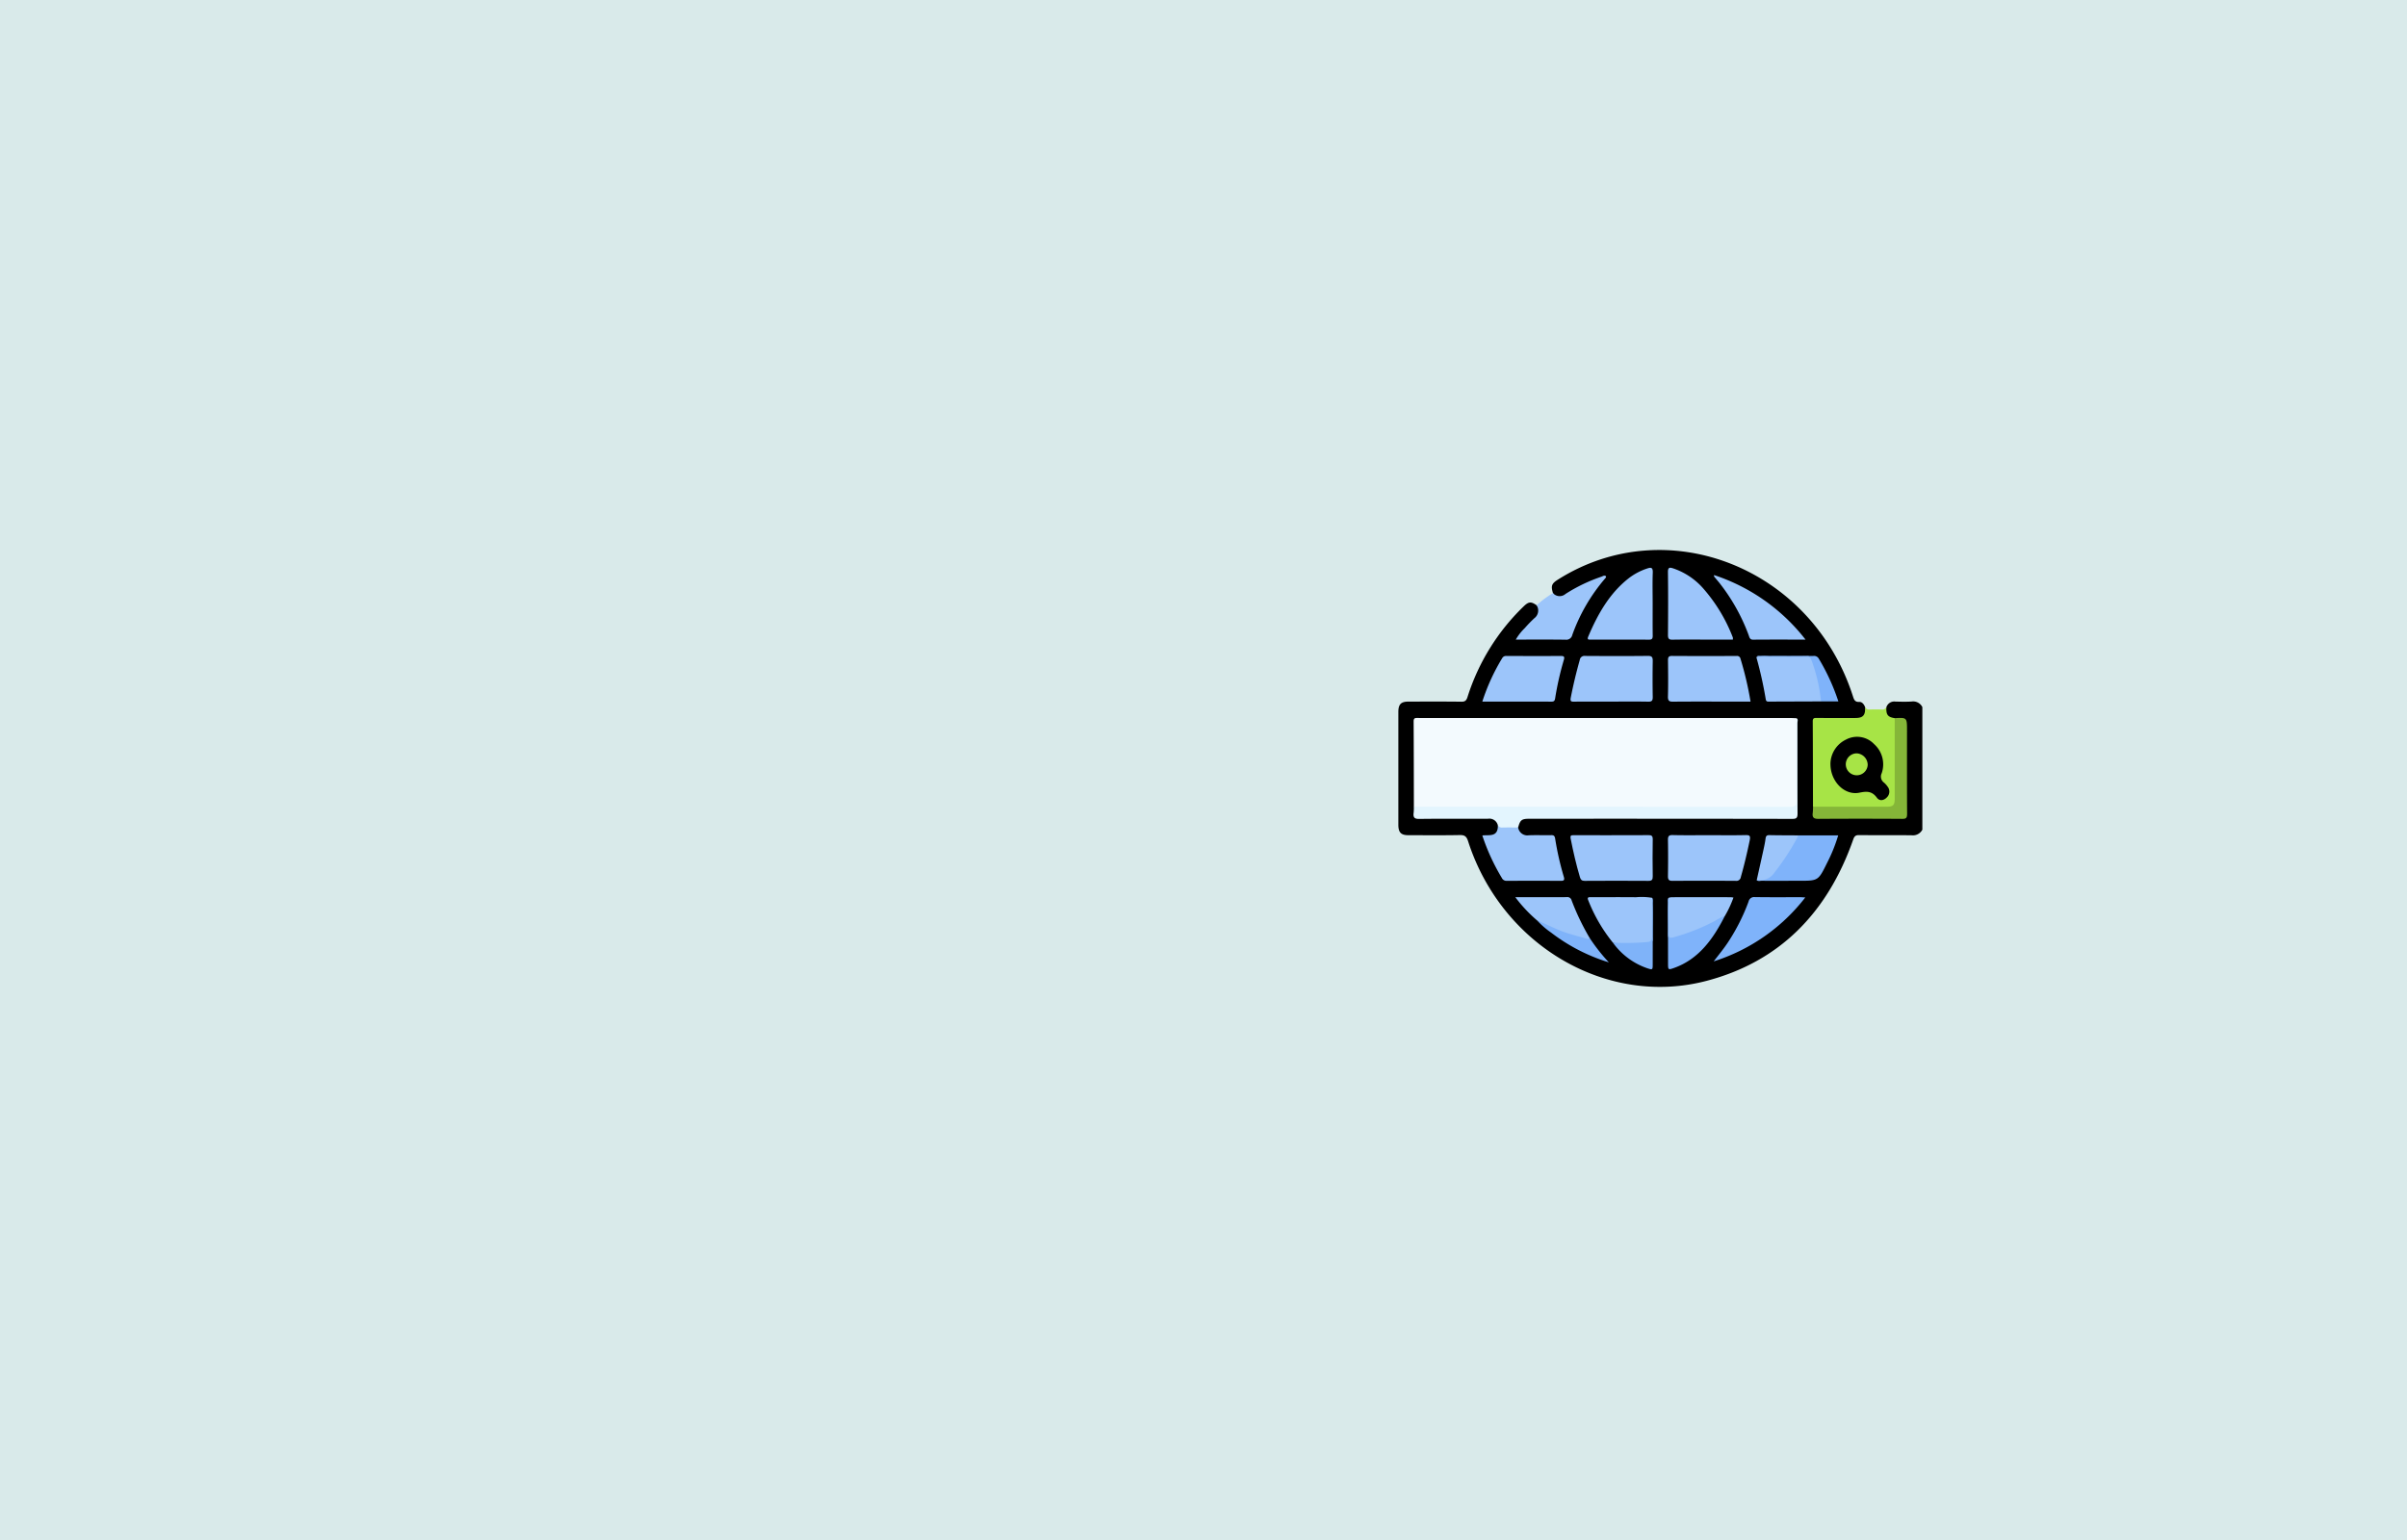 <svg xmlns="http://www.w3.org/2000/svg" xmlns:xlink="http://www.w3.org/1999/xlink" width="525" height="336" viewBox="0 0 525 336">
  <defs>
    <clipPath id="clip-path">
      <rect id="Rectángulo_88040" data-name="Rectángulo 88040" width="114.292" height="95.32" fill="none"/>
    </clipPath>
  </defs>
  <g id="Grupo_138607" data-name="Grupo 138607" transform="translate(-790 -3751)">
    <rect id="Image_Place_Holder" data-name="Image Place Holder" width="525" height="336" transform="translate(790 3751)" fill="#d9eaea"/>
    <g id="Grupo_137669" data-name="Grupo 137669" transform="translate(1095 3871)">
      <g id="Grupo_137669-2" data-name="Grupo 137669" clip-path="url(#clip-path)">
        <path id="Trazado_204593" data-name="Trazado 204593" d="M33.726,9.409c-.476-1.572-.3-2.079,1.041-2.926C58.545-8.592,90.015,3.766,99.1,31.757c.249.766.4,1.453,1.427,1.386.612-.04,1.046.529,1.284,1.163.409,1.581-.238,2.562-1.865,2.693-1.52.122-3.047.032-4.571.043-1.116.009-2.231-.017-3.346.009-1.166.026-1.266.139-1.268,1.521q-.014,7.994,0,15.988c0,.477.01.954-.025,1.43.084,2.266.084,2.266,2.17,2.267q8.015,0,16.031,0c1.643,0,1.652-.013,1.652-1.81q0-8.515,0-17.03c0-2.3,0-2.3-2.165-2.405-1.838-.183-2.408-.964-1.979-2.708a1.805,1.805,0,0,1,1.951-1.235c1.188.029,2.381.065,3.566-.01a2.234,2.234,0,0,1,2.329,1.22V61.022a2.322,2.322,0,0,1-2.332,1.222c-3.831-.05-7.662,0-11.493-.038-.711-.008-1,.226-1.249.949-5.68,16.194-16.244,26.71-32,30.85C45.425,99.732,22.5,86.232,15.211,63.538c-.343-1.069-.771-1.36-1.784-1.342-3.755.07-7.513.033-11.269.026C.571,62.22,0,61.619,0,59.934Q0,47.64,0,35.344c0-1.671.572-2.265,2.172-2.268,3.868-.007,7.737-.032,11.6.022.784.011,1.068-.265,1.313-1.025A47.228,47.228,0,0,1,27.313,12.318c1.106-1.072,1.636-1.118,2.839-.257a1.632,1.632,0,0,1,.082,2.555c-.927,1.141-1.983,2.152-2.97,3.234a5.119,5.119,0,0,0-.861,1.038c.124.361.383.267.582.268,3.086.007,6.173,0,9.259.009a1.308,1.308,0,0,0,1.432-.857A52.294,52.294,0,0,1,40.7,11.931a55.569,55.569,0,0,1,3.835-5.757,17.331,17.331,0,0,0-4.1,1.579c-1.421.692-2.8,1.484-4.178,2.265-1.195.676-1.9.474-2.528-.609" transform="translate(0 0)"/>
        <path id="Trazado_204594" data-name="Trazado 204594" d="M162.944,52.109c-.069,1.661.291,2.135,1.817,2.394a2.171,2.171,0,0,1,.359,1.576q.015,7.747,0,15.495c-.008,2.091-.5,2.612-2.45,2.621-4.754.02-9.508.012-14.261,0a1.838,1.838,0,0,1-1.473-.383c-.013-6.206-.015-12.412-.052-18.619,0-.707.3-.742.808-.739,2.826.016,5.653.012,8.48.007,1.679,0,2.2-.578,2.143-2.349.217.267.407.52.813.506,1-.037,2.008-.04,3.011,0,.414.017.583-.261.807-.51" transform="translate(-56.499 -17.807)" fill="#a7e446"/>
        <path id="Trazado_204595" data-name="Trazado 204595" d="M49.734,12.317a1.938,1.938,0,0,0,2.725.187,35.486,35.486,0,0,1,7.8-3.757c.334-.115.662-.392,1.029-.118.075.251-.082.379-.207.52a39.079,39.079,0,0,0-7.131,12.278,1.325,1.325,0,0,1-1.46,1.053c-3.569-.051-7.139-.022-10.869-.022a11.354,11.354,0,0,1,1.952-2.5,29.893,29.893,0,0,1,2.085-2.156,2.094,2.094,0,0,0,.506-2.837,22.161,22.161,0,0,1,3.574-2.653" transform="translate(-16.008 -2.909)" fill="#9cc5fa"/>
        <path id="Trazado_204596" data-name="Trazado 204596" d="M5.47,75.031c-.012-6.2-.013-12.4-.052-18.6,0-.687.245-.76.773-.756,2.6.021,5.2.009,7.8.009q36.8,0,73.59,0c.445,0,.889.03,1.334.045a2.362,2.362,0,0,1,.1,1.17q.01,8.47,0,16.941c0,1.424-.1,1.528-1.45,1.578-.334.012-.669.007-1,.007q-39.425,0-78.85-.01c-.76,0-1.574.217-2.254-.382" transform="translate(-2.084 -19.024)" fill="#f3fafe"/>
        <path id="Trazado_204597" data-name="Trazado 204597" d="M5.455,75.06q41.047,0,82.093.025c1.047,0,1.392-.253,1.381-1.43-.055-5.965-.025-11.932-.025-17.9.458.257.2.7.2,1.044.017,6.563-.01,13.126.034,19.689.007.983-.2,1.233-1.14,1.231q-28.722-.049-57.445-.024c-1.581,0-1.93.286-2.357,1.9-1.265.669-2.588.35-3.894.241-.338-.028-.454-.362-.527-.683a1.889,1.889,0,0,0-2.125-1.467c-5.008.024-10.017-.026-15.024.041-1.044.014-1.365-.316-1.219-1.361a11.949,11.949,0,0,0,.044-1.305" transform="translate(-2.068 -19.053)" fill="#e3f5fe"/>
        <path id="Trazado_204598" data-name="Trazado 204598" d="M69.96,45.071c-2.713,0-5.426-.016-8.139.013-.648.007-.9-.041-.737-.894q.813-4.139,1.957-8.181a1.028,1.028,0,0,1,1.181-.9c4.571.03,9.142.042,13.714-.007.882-.01,1.041.323,1.026,1.168q-.068,3.875,0,7.752c.015.82-.181,1.082-.976,1.066-2.675-.054-5.351-.02-8.027-.02" transform="translate(-23.477 -11.996)" fill="#9cc5fa"/>
        <path id="Trazado_204599" data-name="Trazado 204599" d="M113.568,45.074h-4.615c-4.088,0-8.177-.022-12.264.019-.826.008-1.159-.149-1.131-1.144.072-2.621.044-5.247.011-7.871-.009-.715.169-.968.874-.963,4.682.031,9.365.02,14.048.011a.767.767,0,0,1,.9.629,71.9,71.9,0,0,1,2.181,9.32" transform="translate(-36.756 -12)" fill="#9cc5fa"/>
        <path id="Trazado_204600" data-name="Trazado 204600" d="M69.968,94.519c2.676,0,5.352.021,8.027-.014.685-.009.975.128.959.96-.051,2.663-.042,5.327,0,7.991.01.765-.174,1.031-.931,1.025-4.645-.036-9.29-.029-13.936,0-.589,0-.838-.218-1.012-.8-.823-2.763-1.465-5.572-2.024-8.407-.149-.754.153-.757.671-.754,2.75.016,5.5.007,8.251.007" transform="translate(-23.467 -32.294)" fill="#9cc5fa"/>
        <path id="Trazado_204601" data-name="Trazado 204601" d="M104.62,94.514c2.6,0,5.2.036,7.8-.02.889-.018,1.207.056.969,1.188-.561,2.673-1.175,5.324-1.928,7.942a.967.967,0,0,1-1.1.85q-6.912-.048-13.825,0c-.819.007-.985-.307-.973-1.1.039-2.584.048-5.169,0-7.752-.018-.866.161-1.157,1.028-1.135,2.674.067,5.351.024,8.027.024" transform="translate(-36.759 -32.289)" fill="#9cc5fa"/>
        <path id="Trazado_204602" data-name="Trazado 204602" d="M33.159,91.3a1.057,1.057,0,0,0,1.041.448c1.127-.024,2.253-.007,3.38-.006a2.02,2.02,0,0,0,2.319,1.7c1.632-.062,3.267.005,4.9-.026.544-.011.751.15.852.763a64.383,64.383,0,0,0,1.883,8.313c.215.7.039.895-.636.891q-5.9-.037-11.807,0a1.119,1.119,0,0,1-1.075-.644,45.546,45.546,0,0,1-4.253-9.255c1.468-.188,3.415.452,3.395-2.181" transform="translate(-11.449 -31.199)" fill="#9cc5fa"/>
        <path id="Trazado_204603" data-name="Trazado 204603" d="M29.764,45.077A44.388,44.388,0,0,1,34.1,35.6a.943.943,0,0,1,.937-.474c3.974.009,7.947.016,11.92,0,.625,0,.788.194.594.832a66.073,66.073,0,0,0-1.908,8.43c-.094.563-.3.7-.788.7-4.975-.014-9.951-.009-15.088-.009" transform="translate(-11.449 -12.003)" fill="#9cc5fa"/>
        <path id="Trazado_204604" data-name="Trazado 204604" d="M109.718,21.561h-5.552c-2.527,0-5.054-.028-7.58.017-.74.013-1.033-.142-1.024-1.026.042-4.571.055-9.143-.006-13.715-.015-1.112.43-1.036,1.117-.824a15.148,15.148,0,0,1,6.7,4.521A35.514,35.514,0,0,1,109.713,21.1a1.609,1.609,0,0,1,0,.456" transform="translate(-36.756 -2.012)" fill="#9cc5fa"/>
        <path id="Trazado_204605" data-name="Trazado 204605" d="M81.293,13.65c0,2.345-.018,4.691.012,7.036.008.65-.147.9-.8.895-4.236-.028-8.472-.014-12.708-.014-.423,0-.87.08-.548-.68,2.079-4.9,4.639-9.418,8.783-12.675A13.465,13.465,0,0,1,80.1,6.052c.829-.279,1.265-.265,1.218.922-.087,2.222-.025,4.451-.025,6.677" transform="translate(-25.825 -2.017)" fill="#9cc5fa"/>
        <path id="Trazado_204606" data-name="Trazado 204606" d="M141.021,45.049l-11.263.04c-.368,0-.712.065-.8-.533a83.952,83.952,0,0,0-2.008-9.027c-.017-.065.033-.149.052-.225a9.778,9.778,0,0,1,2.647-.1c2.744-.024,5.489.026,8.232-.031a1.37,1.37,0,0,1,1.493,1.076,45.8,45.8,0,0,1,1.9,7.575,1.346,1.346,0,0,1-.246,1.228" transform="translate(-48.829 -12.015)" fill="#9cc5fa"/>
        <path id="Trazado_204607" data-name="Trazado 204607" d="M72.616,124.963a34.823,34.823,0,0,1-5.333-9.153c-.338-.781.038-.762.556-.761,3.272.007,6.545-.018,9.817.014a13.963,13.963,0,0,1,3.537.132c.239,3.008.044,6.022.106,9.032a.731.731,0,0,1-.655.82c-2.677.288-5.361.868-8.027-.085" transform="translate(-25.831 -39.304)" fill="#9cc5fa"/>
        <path id="Trazado_204608" data-name="Trazado 204608" d="M111.776,129.063c1.082-1.416,2.208-2.771,3.181-4.257a43.113,43.113,0,0,0,4.419-8.779,1.251,1.251,0,0,1,1.388-.989c3.306.053,6.612.022,9.917.025.284,0,.568.027,1.071.053a40.7,40.7,0,0,1-19.977,13.947" transform="translate(-42.995 -39.311)" fill="#7fb3fa"/>
        <path id="Trazado_204609" data-name="Trazado 204609" d="M131.851,22.385c-4.018,0-7.731-.019-11.444.016-.758.007-.8-.585-.988-1.059a41.691,41.691,0,0,0-6.4-11.384c-.364-.447-.74-.883-1.107-1.328-.02-.024-.007-.077-.025-.33a41.8,41.8,0,0,1,19.961,14.085" transform="translate(-43.039 -2.836)" fill="#9cc5fa"/>
        <path id="Trazado_204610" data-name="Trazado 204610" d="M146.916,75.029q8.035,0,16.07,0c1.463,0,1.76-.318,1.76-1.882q0-8.715,0-17.43c2.68-.153,2.68-.153,2.68,2.727,0,6.043-.019,12.085.02,18.128.006.893-.2,1.118-1.039,1.113q-9.141-.061-18.282,0c-1.013.009-1.415-.264-1.253-1.356a11.115,11.115,0,0,0,.046-1.307" transform="translate(-56.481 -19.023)" fill="#85b638"/>
        <path id="Trazado_204611" data-name="Trazado 204611" d="M136.138,94.59H144.8a34.936,34.936,0,0,1-2.4,5.957c-1.943,3.95-1.949,3.944-6.081,3.946-2.746,0-5.491.014-8.236,0-.348,0-.74.175-1.051-.159a.756.756,0,0,1,.706-.278c1.329.215,2.151-.606,2.917-1.576a51.207,51.207,0,0,0,4.754-7.034c.188-.343.338-.715.729-.856" transform="translate(-48.864 -32.324)" fill="#7fb3fa"/>
        <path id="Trazado_204612" data-name="Trazado 204612" d="M95.69,115.217a3.044,3.044,0,0,1,.636-.138q6.472-.011,12.945,0a5.245,5.245,0,0,1,.578.078,23.2,23.2,0,0,1-1.893,4.048,18.347,18.347,0,0,1-4.69,2.666,41.073,41.073,0,0,1-6.112,2.185c-1.383.4-1.592.229-1.565-1.25.046-2.529-.14-5.062.1-7.587" transform="translate(-36.759 -39.323)" fill="#9cc5fa"/>
        <path id="Trazado_204613" data-name="Trazado 204613" d="M46.25,120.18a31.722,31.722,0,0,1-4.8-5.113H43.17c3.155,0,6.311.009,9.466-.009a.951.951,0,0,1,1.1.709,52.306,52.306,0,0,0,3.952,8.226c-.153.645-.615.424-.961.342A32.114,32.114,0,0,1,46.25,120.18" transform="translate(-15.942 -39.318)" fill="#9cc5fa"/>
        <path id="Trazado_204614" data-name="Trazado 204614" d="M95.674,115.291c0,2.539.033,5.078,0,7.616-.01.916.1,1.28,1.119.983a45.383,45.383,0,0,0,8.93-3.523,9.953,9.953,0,0,1,2.213-1.089c-2.546,5.032-5.7,9.387-11.033,11.3-1.325.475-1.335.44-1.338-1.025q-.011-6.555-.015-13.111c0-.382-.129-.793.121-1.151" transform="translate(-36.742 -39.398)" fill="#7fb3fa"/>
        <path id="Trazado_204615" data-name="Trazado 204615" d="M136.138,94.561a52.3,52.3,0,0,1-5.23,8.093,3.77,3.77,0,0,1-3.876,1.652c.453-2.033.913-4.064,1.357-6.1.21-.966.436-1.933.563-2.913.078-.6.265-.8.835-.788,2.116.046,4.234.041,6.351.055" transform="translate(-48.864 -32.295)" fill="#9cc5fa"/>
        <path id="Trazado_204616" data-name="Trazado 204616" d="M76.03,125.057a54.93,54.93,0,0,0,6.493-.043c.367-.02.735-.048,1.1-.088.75-.08,1.007-.473.989-1.326-.057-2.769-.012-5.541-.007-8.311.259.4.12.849.121,1.27q.013,6.563,0,13.126c0,1.334-.01,1.355-1.234.951a15.381,15.381,0,0,1-7.459-5.58" transform="translate(-29.245 -39.397)" fill="#7fb3f9"/>
        <path id="Trazado_204617" data-name="Trazado 204617" d="M49.253,122.839c2.215.854,4.314,2.032,6.579,2.741,1.446.452,2.911.835,4.368,1.249a.423.423,0,0,0,.489-.176,40.274,40.274,0,0,0,4.167,5.294,39.751,39.751,0,0,1-12.591-6.493,17.947,17.947,0,0,1-3.013-2.615" transform="translate(-18.945 -41.977)" fill="#7fb3fa"/>
        <path id="Trazado_204618" data-name="Trazado 204618" d="M141.056,45.021a36,36,0,0,0-2.152-9.167c-.227-.632-.625-.562-1.061-.562q-5.4-.01-10.809-.016c.231-.307.551-.161.827-.162,3.819-.007,7.638,0,11.456,0a1.178,1.178,0,0,1,1.233.551,45.9,45.9,0,0,1,4.288,9.357Z" transform="translate(-48.864 -11.988)" fill="#7fb3fa"/>
        <path id="Trazado_204619" data-name="Trazado 204619" d="M153.154,67.87a5.978,5.978,0,0,1,3.4-5.352,5.117,5.117,0,0,1,6.125.985,5.924,5.924,0,0,1,1.652,6.373,1.624,1.624,0,0,0,.494,2.022,4.313,4.313,0,0,1,.773.856,1.736,1.736,0,0,1-.125,2.367c-.673.714-1.613.864-2.18.087-1.074-1.472-2.226-1.434-3.808-1.105-3.228.672-6.318-2.412-6.325-6.233" transform="translate(-58.912 -21.157)"/>
        <path id="Trazado_204620" data-name="Trazado 204620" d="M163.38,69.93a2.391,2.391,0,1,1-2.352-2.529,2.54,2.54,0,0,1,2.352,2.529" transform="translate(-61.01 -23.032)" fill="#a7e446"/>
      </g>
    </g>
  </g>
</svg>
